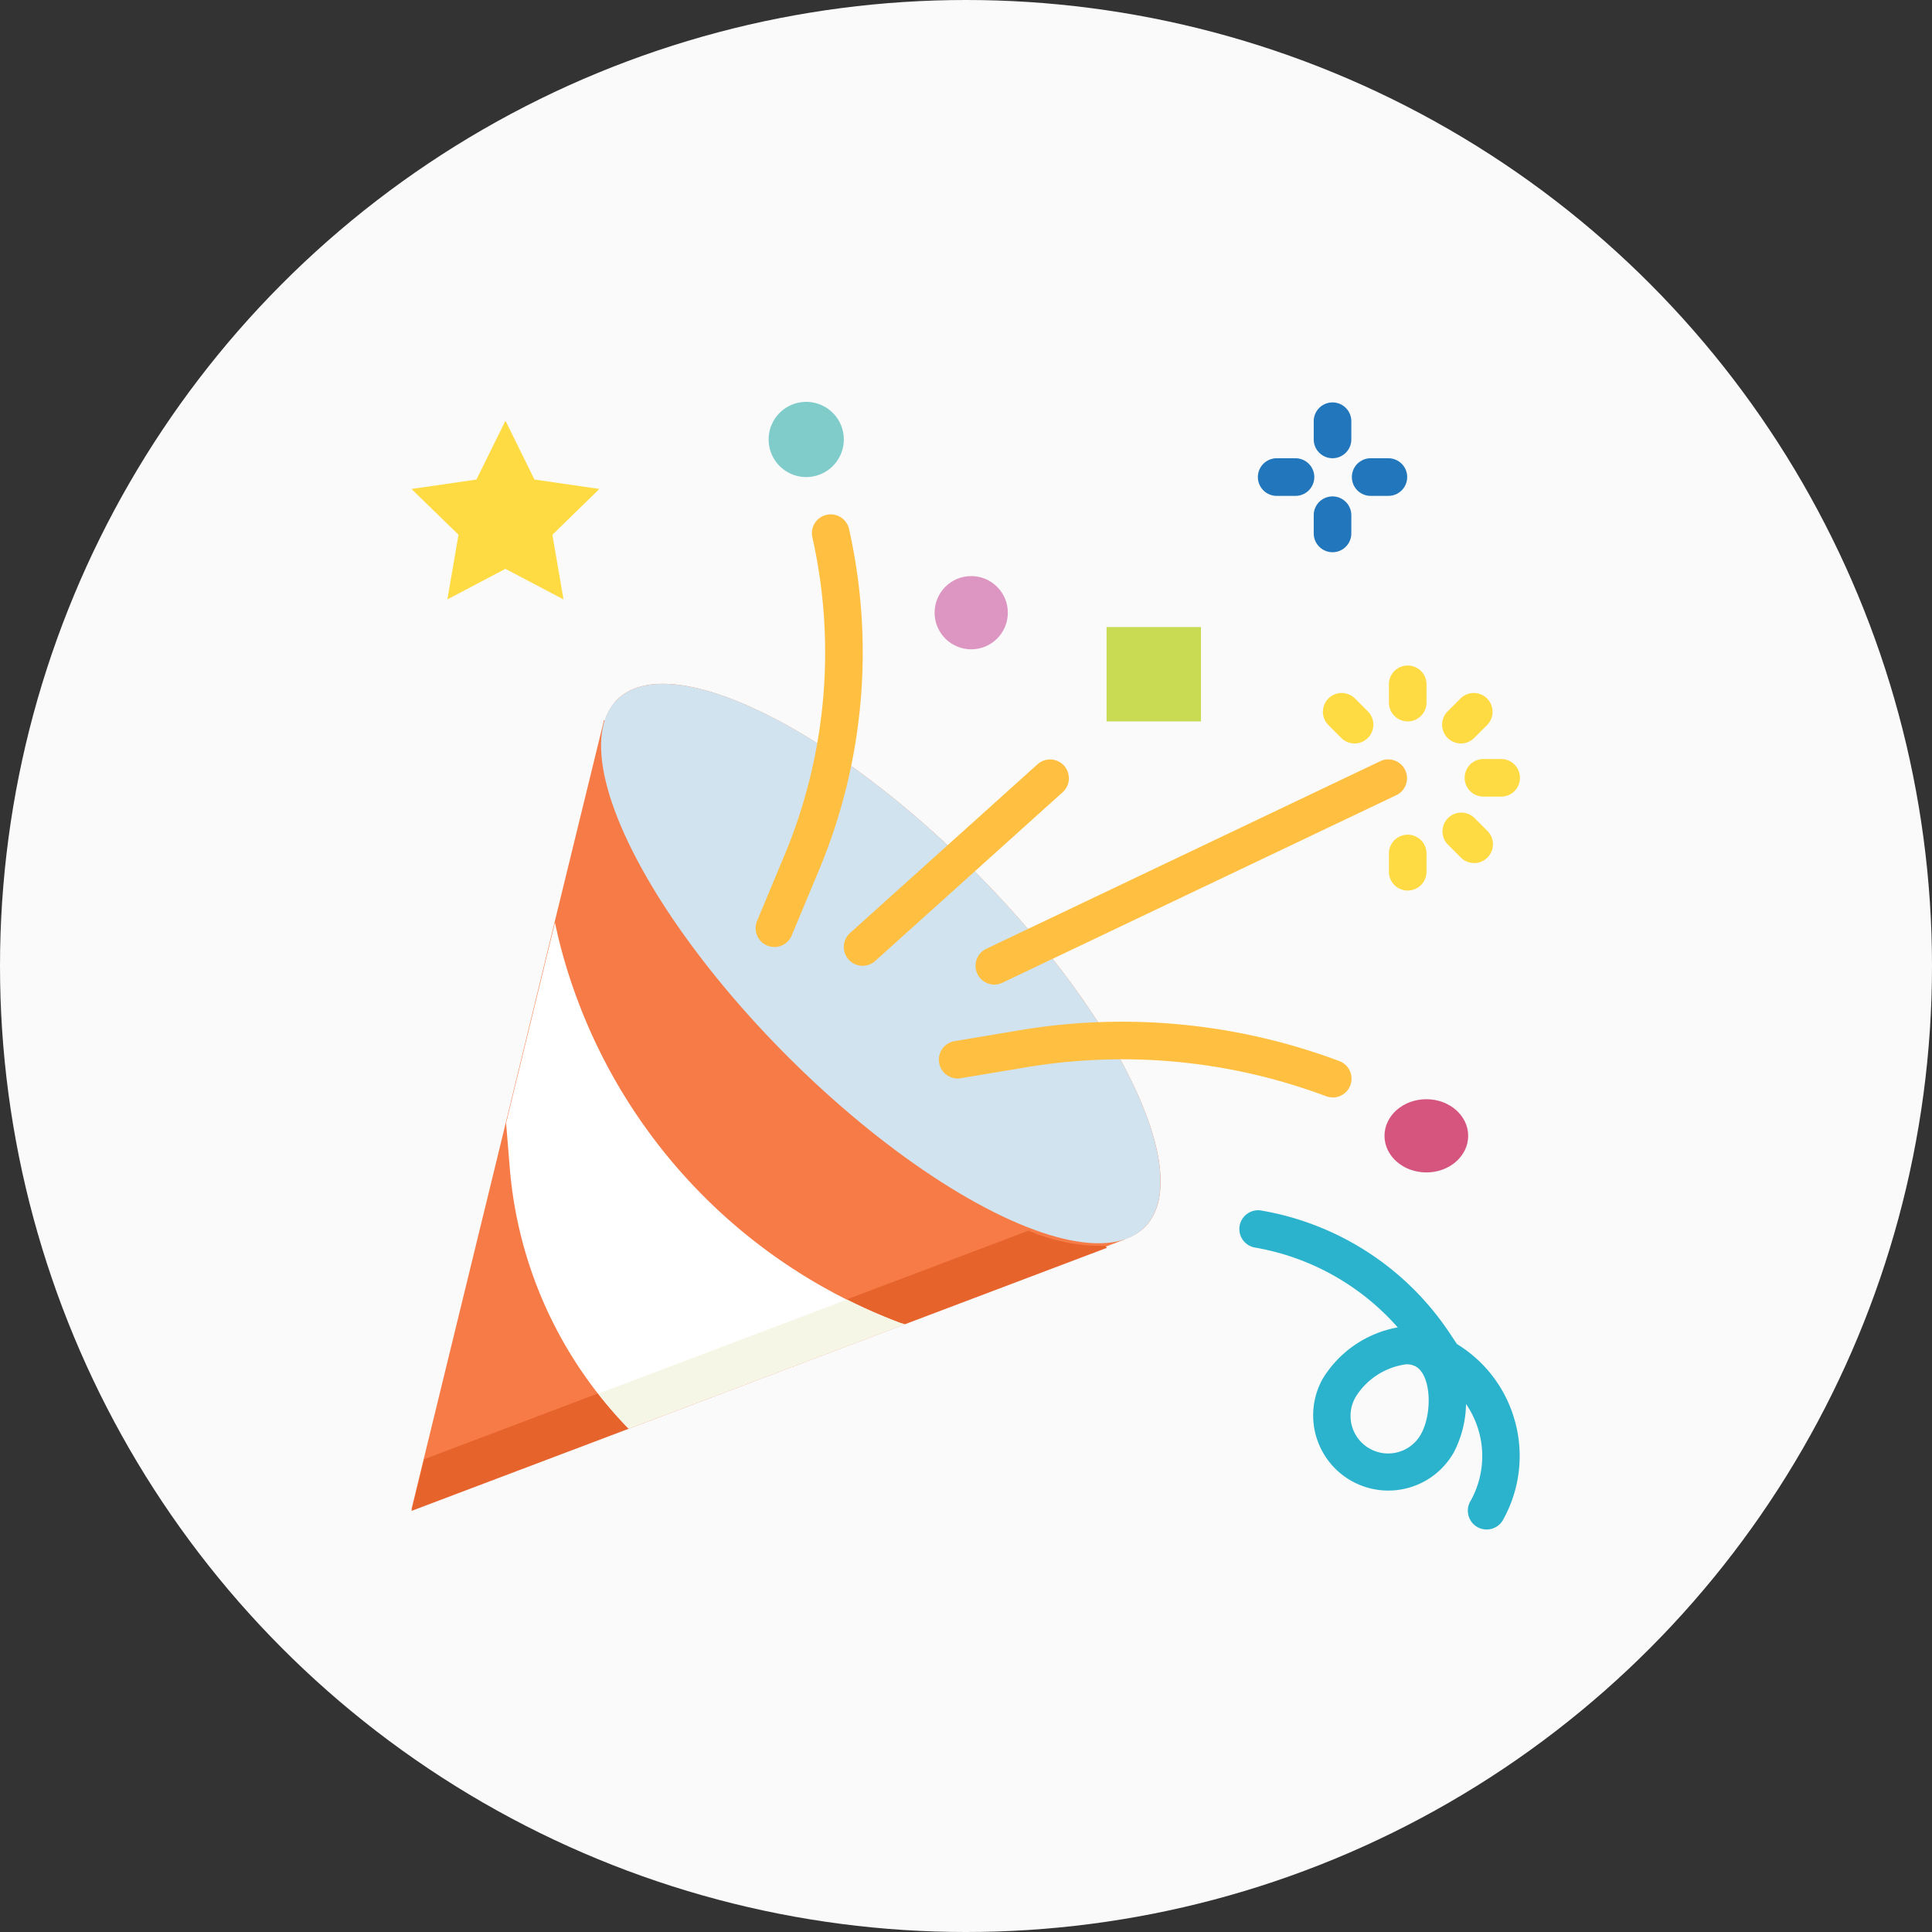 <svg xmlns="http://www.w3.org/2000/svg" width="120" height="120" viewBox="0 0 120 120"><rect x="0" y="0" width="120" height="120" fill="#333333" stroke="none"/><defs><style>.a{fill:#fafafa;}.b{fill:#f67b46;}.c{fill:#d1e3ee;}.d{fill:#e6632b;}.e{fill:#ffbf41;}.f{fill:#d5557e;}.g{fill:#dd95c1;}.h{fill:#7fcccb;}.i{fill:#2276bb;}.j{fill:#fff;}.k{fill:#f6f6e7;}.l{fill:#c9da53;}.m{fill:#ffdb43;}.n{fill:#2bb3ce;}</style></defs><g transform="translate(-889 -257)"><circle class="a" cx="60" cy="60" r="60" transform="translate(889 257)"/><g transform="translate(910.465 281.961)"><path class="b" d="M39.02,131.6c-9.049-9.048-18.972-13.8-22.164-10.606a3.191,3.191,0,0,0-.752,1.3l-.051-.051L13,134.733,9.969,147.188l-3.6,14.748-2.278,9.34,13.486-5.1,17.153-6.49L48.417,154.5l-.016-.016a3.185,3.185,0,0,0,1.226-.725C52.818,150.571,48.07,140.648,39.02,131.6Z" transform="translate(0 -102.487)"/><ellipse class="c" cx="23.172" cy="8.173" rx="23.172" ry="8.173" transform="translate(43.848 57.051) rotate(-135)"/><path class="d" d="M47.174,353.679a11.443,11.443,0,0,1-4.754-.943l-11.185,4.232-17.159,6.484-9.2,3.482-.782,3.207,13.486-5.1,17.153-6.49L47.291,353.8Z" transform="translate(0 -301.258)"/><g transform="translate(25.466 6.984)"><path class="e" d="M252.772,268.456a1.2,1.2,0,0,1-.41-.074,36.085,36.085,0,0,0-18.578-1.8l-4.17.695a1.168,1.168,0,0,1-.385-2.3l4.172-.7a38.447,38.447,0,0,1,19.781,1.921,1.168,1.168,0,0,1-.41,2.266Z" transform="translate(-216.937 -232.242)"/><path class="e" d="M245.3,166.028a1.168,1.168,0,0,1-.5-2.218l24.518-11.675a1.168,1.168,0,0,1,1,2.109h0L245.8,165.918A1.167,1.167,0,0,1,245.3,166.028Z" transform="translate(-230.481 -136.819)"/><path class="e" d="M151.713,74.729a1.151,1.151,0,0,1-.448-.09,1.167,1.167,0,0,1-.628-1.527h0l1.7-4.073A32.659,32.659,0,0,0,154.077,49.3a1.167,1.167,0,1,1,2.27-.548c0,.014.006.028.009.042a34.979,34.979,0,0,1-1.868,21.147l-1.7,4.073a1.168,1.168,0,0,1-1.076.718Z" transform="translate(-150.546 -47.855)"/></g><ellipse class="f" cx="2.599" cy="2.274" rx="2.599" ry="2.274" transform="translate(64.529 43.313)"/><circle class="g" cx="2.274" cy="2.274" r="2.274" transform="translate(36.585 10.821)"/><path class="h" d="M158.428,4.67a2.335,2.335,0,1,1,2.335-2.335A2.335,2.335,0,0,1,158.428,4.67Z" transform="translate(-129.817)"/><g transform="translate(56.631)"><path class="i" d="M389.26,43.5a1.168,1.168,0,0,1-1.168-1.168V41.168a1.168,1.168,0,0,1,2.335,0v1.168A1.167,1.167,0,0,1,389.26,43.5Z" transform="translate(-384.59 -34.162)"/><path class="i" d="M389.26,3.5a1.168,1.168,0,0,1-1.168-1.168V1.168a1.168,1.168,0,0,1,2.335,0V2.335A1.167,1.167,0,0,1,389.26,3.5Z" transform="translate(-384.59)"/><path class="i" d="M406.428,26.335H405.26a1.168,1.168,0,0,1,0-2.335h1.168a1.168,1.168,0,0,1,0,2.335Z" transform="translate(-398.255 -20.497)"/><path class="i" d="M366.428,26.335H365.26a1.168,1.168,0,0,1,0-2.335h1.168a1.168,1.168,0,1,1,0,2.335Z" transform="translate(-364.093 -20.497)"/></g><path class="j" d="M47.749,223.118c-.131-.5-.248-1-.356-1.518l-3.036,12.455.234,2.848a26.211,26.211,0,0,0,7.375,16.132L69.12,246.55c-.093-.029-.19-.05-.284-.082A34.23,34.23,0,0,1,47.749,223.118Z" transform="translate(-34.388 -189.26)"/><path class="k" d="M102.661,383.589c-.093-.029-.19-.05-.284-.082a34.137,34.137,0,0,1-3.3-1.451L83.629,387.9a26.141,26.141,0,0,0,1.879,2.177Z" transform="translate(-67.929 -326.299)"/><path class="l" d="M305.787,95.832v5.862h-5.862V95.832Z" transform="translate(-252.658 -81.846)"/><path class="e" d="M189.262,164.933a1.168,1.168,0,0,1-.781-2.035l11.675-10.508a1.168,1.168,0,0,1,1.562,1.735l-11.675,10.508a1.168,1.168,0,0,1-.781.3Z" transform="translate(-157.149 -129.907)"/><g transform="translate(4.093 1.168)"><path class="m" d="M421.26,187.5a1.168,1.168,0,0,1-1.168-1.168v-1.168a1.168,1.168,0,0,1,2.335,0v1.168A1.167,1.167,0,0,1,421.26,187.5Z" transform="translate(-359.382 -158.315)"/><path class="m" d="M444.8,177.869a1.159,1.159,0,0,1-.825-.342l-.825-.825a1.168,1.168,0,0,1,1.651-1.651l.825.825a1.168,1.168,0,0,1-.825,1.993Z" transform="translate(-378.795 -150.391)"/><path class="m" d="M454.428,154.335H453.26a1.168,1.168,0,0,1,0-2.335h1.168a1.168,1.168,0,0,1,0,2.335Z" transform="translate(-386.712 -130.985)"/><path class="m" d="M443.894,126.964a1.168,1.168,0,0,1-.825-1.993l.825-.825a1.168,1.168,0,0,1,1.651,1.651l-.825.825a1.167,1.167,0,0,1-.825.342Z" transform="translate(-378.713 -106.915)"/><path class="m" d="M421.26,115.5a1.168,1.168,0,0,1-1.168-1.168v-1.168a1.168,1.168,0,0,1,2.335,0v1.168A1.167,1.167,0,0,1,421.26,115.5Z" transform="translate(-359.382 -96.822)"/><path class="m" d="M393.882,126.965a1.167,1.167,0,0,1-.825-.342l-.825-.825a1.168,1.168,0,0,1,1.651-1.651l.826.825a1.168,1.168,0,0,1-.826,1.993Z" transform="translate(-335.306 -106.916)"/><path class="m" d="M9.931,8l1.8,3.655,4.034.586-2.919,2.845.689,4.017-3.608-1.9L6.323,19.1l.689-4.017L4.093,12.242l4.034-.586Z" transform="translate(-4.093 -8)"/></g><path class="n" d="M373.4,357.063a8.1,8.1,0,0,0-3.58-4.718l-.481-.722a17.618,17.618,0,0,0-11.723-7.581,1.167,1.167,0,0,0-.385,2.3,15.276,15.276,0,0,1,8.909,4.967,6.888,6.888,0,0,0-4.67,3.207,4.67,4.67,0,0,0,8.155,4.553,6.772,6.772,0,0,0,.758-3,5.7,5.7,0,0,1,.256,6.063,1.168,1.168,0,0,0,2.008,1.191c.01-.018.021-.036.03-.054a8.121,8.121,0,0,0,.723-6.212Zm-5.811.87a2.335,2.335,0,1,1-4.089-2.257l.01-.019a4.375,4.375,0,0,1,3.162-2.057,1.187,1.187,0,0,1,.584.135C368.24,354.285,368.293,356.669,367.587,357.933Z" transform="translate(-300.79 -293.823)"/></g></g></svg>